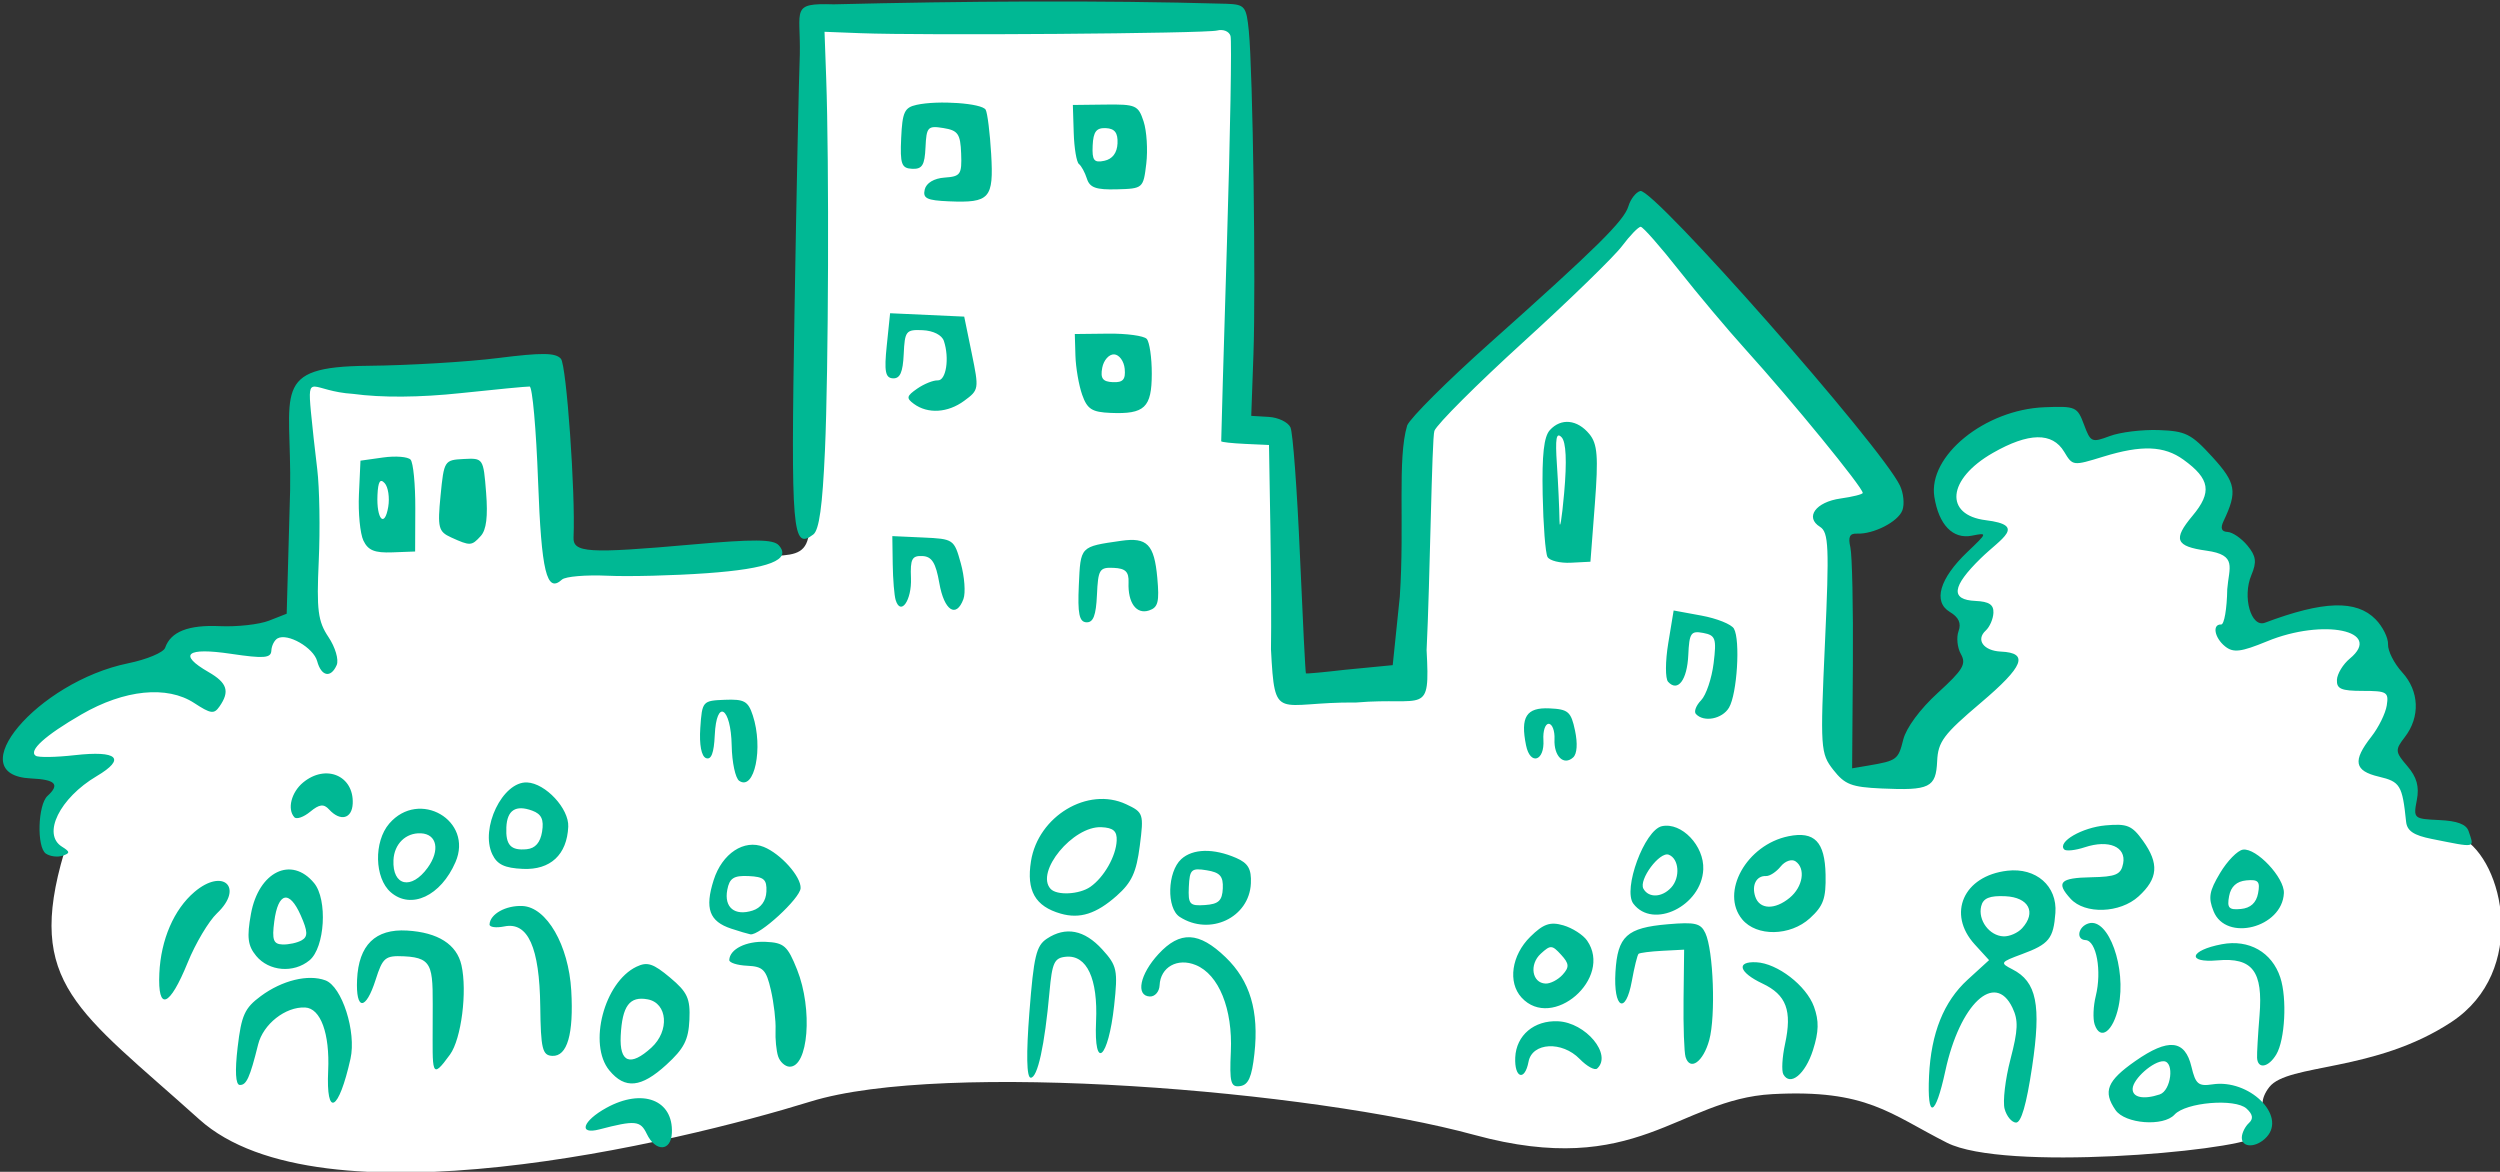 <?xml version="1.0" ?><svg height="200.458mm" viewBox="0 0 427.675 200.458" width="427.675mm" xmlns="http://www.w3.org/2000/svg">
    <rect x="0" y="0" width="427.675" height="200.458" fill="#333333" stroke="none"/>
    <path d="m -851.628,-176.759 c -4.853,0.265 -6.526,-5.345 -4.18,-9.8 2.346,-4.454 8.653,-12.143 8.653,-12.143 0,0 -17.819,3.333 -16.499,-3.564 1.32,-6.896 25.188,-19.996 30.798,-21.249 5.61,-1.254 10.999,-2.343 10.999,-2.343 0,0 -2.86,-6.5 5.756,-7.655 8.616,-1.155 29.148,-3.597 29.148,-3.597 0,0 -1.318,-57.284 -1.171,-61.276 0.147,-3.993 3.96,-4.949 9.166,-5.114 5.206,-0.165 55.326,-1.815 55.326,-1.815 l 5.353,52.761 c 0,0 53.383,-2.871 58.075,-3.3 4.693,-0.429 7.04,-1.815 6.856,-8.975 -0.183,-7.16 1.39,-133.698 1.39,-133.698 l 113.218,-0.033 -0.147,109.283 10.523,0.726 4.234,68.558 29.844,-2.475 3.41,-67.906 58.919,-56.522 65.445,76.254 -13.969,5.939 2.549,67.514 18.727,-0.536 c 0,0 0.477,-8.744 6.269,-14.485 5.793,-5.741 10.669,-12.242 10.669,-12.242 l -1.577,-15.838 -5.243,-6.566 10.979,-15.538 c 0,0 -17.322,0.458 -10.685,-12.938 6.636,-13.396 25.481,-17.059 29.258,-14.782 3.776,2.277 0.183,6.632 13.566,4.026 13.382,-2.607 29.881,7.292 28.268,12.374 -1.613,5.081 -7.294,9.72 -2.787,13.561 4.508,3.842 9.973,1.518 7.479,13.429 -2.493,11.912 1.65,13.099 12.832,9.932 11.182,-3.168 22.401,-3.168 24.528,7.754 2.127,10.922 10.963,9.107 5.5,17.752 -5.463,8.645 -3.006,8.645 0.11,13.957 3.116,5.312 3.776,13.231 3.776,13.231 0,0 1.283,-2.805 12.502,3.333 11.219,6.137 17.738,35.544 -2.684,49.04 -20.422,13.495 -43.541,11 -48.491,17.335 -4.95,6.335 2.236,9.668 -3.886,13.396 -6.123,3.729 -66.655,9.107 -81.87,1.419 -15.215,-7.688 -21.302,-14.287 -46.453,-12.934 -25.151,1.353 -35.967,22.668 -79.267,10.856 -43.3,-11.813 -141.153,-19.868 -176.644,-8.88 -35.491,10.988 -130.418,33.713 -162.609,4.743 -32.191,-28.971 -46.335,-35.99 -35.963,-70.97 z" fill="#FFFFFF" paint-order="markers stroke fill" transform="translate(-155.823,156.926) matrix(0.643,0,0,0.643,989.961,271.609) translate(-428.573,-262.86)"/>
    <path d="m -1125.191,-364.806 c -1.692,-3.539 -3.06,-3.667 -12.618,-1.175 -5.701,1.486 -4.459,-2.257 1.908,-5.753 9.579,-5.258 17.794,-2.098 17.394,6.69 -0.226,4.968 -4.353,5.114 -6.684,0.237 z m -84.76,-16.79 c 0.451,-9.912 -2.002,-16.633 -6.142,-16.821 -5.231,-0.238 -11.145,4.421 -12.493,9.842 -2.201,8.853 -3.11,10.851 -4.897,10.769 -1.1,-0.051 -1.302,-3.696 -0.555,-10.016 1.014,-8.572 1.861,-10.443 6.169,-13.628 5.676,-4.195 12.585,-5.881 17.174,-4.191 4.423,1.629 8.288,13.698 6.682,20.867 -3.142,14.03 -6.516,15.834 -5.94,3.177 z m 509.127,17.686 c 0.053,-1.175 0.903,-2.872 1.888,-3.771 1.242,-1.134 1.048,-2.31 -0.633,-3.84 -3.047,-2.773 -16.175,-1.671 -19.159,1.607 -2.952,3.245 -13.168,2.459 -15.697,-1.207 -3.413,-4.948 -2.266,-7.79 5.271,-13.055 8.803,-6.149 13.221,-5.693 14.935,1.543 1.092,4.61 1.844,5.236 5.605,4.663 9.679,-1.473 19.668,8.214 14.419,13.983 -2.687,2.953 -6.763,3 -6.63,0.077 z m -21.843,-11.379 c 3.038,-1.01 3.977,-8.698 1.078,-8.83 -2.728,-0.124 -8.162,4.657 -8.282,7.287 -0.107,2.351 2.86,2.987 7.204,1.543 z m -300.72,-21.886 c 1.161,-14.907 1.818,-17.67 4.647,-19.545 5.007,-3.319 9.978,-2.359 14.727,2.844 3.944,4.321 4.202,5.537 3.17,14.957 -1.556,14.204 -5.417,17.582 -4.808,4.206 0.518,-11.378 -2.448,-17.744 -8.019,-17.207 -3.093,0.298 -3.667,1.528 -4.372,9.361 -1.286,14.295 -3.174,22.905 -5.006,22.822 -1.089,-0.049 -1.21,-6.261 -0.34,-17.438 z m 53.592,10.491 c 0.517,-11.357 -3.192,-20.514 -9.328,-23.029 -4.876,-1.999 -9.405,0.541 -9.626,5.397 -0.078,1.697 -1.25,3.034 -2.605,2.973 -3.822,-0.174 -2.649,-5.92 2.307,-11.293 5.739,-6.222 10.753,-5.987 17.848,0.839 6.518,6.27 8.93,14.349 7.672,25.701 -0.69,6.227 -1.597,8.275 -3.806,8.591 -2.494,0.357 -2.839,-0.929 -2.463,-9.178 z m 205.86,15.239 c -0.523,-1.953 0.175,-7.88 1.552,-13.172 2.043,-7.847 2.14,-10.382 0.528,-13.755 -4.668,-9.765 -14.012,-0.96 -17.847,16.817 -2.681,12.43 -4.886,13.098 -4.335,1.315 0.533,-11.343 3.914,-19.775 10.26,-25.568 l 5.71,-5.213 -3.806,-4.169 c -7.46,-8.172 -3,-18.265 8.668,-19.617 7.654,-0.887 13.312,4.078 12.784,11.217 -0.508,6.854 -1.693,8.317 -8.89,10.976 -5.786,2.138 -5.908,2.329 -2.559,4.035 6.474,3.298 7.721,9.459 5.251,25.955 -1.508,10.07 -2.905,14.889 -4.298,14.825 -1.136,-0.052 -2.493,-1.692 -3.017,-3.646 z m 4.661,-48.062 c 3.86,-4.242 1.759,-8.231 -4.486,-8.515 -4.186,-0.191 -5.893,0.52 -6.409,2.668 -0.891,3.707 2.164,7.84 5.923,8.011 1.586,0.073 3.823,-0.902 4.972,-2.164 z m -375.861,37.839 c -5.723,-6.934 -1.391,-23.49 7.224,-27.608 2.867,-1.371 4.427,-0.864 8.923,2.902 4.626,3.874 5.403,5.567 5.146,11.215 -0.245,5.375 -1.425,7.676 -6.144,11.984 -6.7,6.116 -10.992,6.543 -15.149,1.506 z m 11.176,-6.068 c 4.878,-4.453 4.316,-11.853 -0.975,-12.848 -4.831,-0.909 -6.793,1.738 -7.188,9.695 -0.355,7.143 2.559,8.269 8.163,3.153 z m -58.189,-6.675 c 0,-14.412 0.71,-17.246 -7.621,-17.625 -5.01,-0.228 -5.665,0.313 -7.555,6.242 -2.637,8.273 -5.315,8.25 -4.937,-0.042 0.419,-9.2 4.855,-13.553 13.301,-13.051 8.22,0.488 13.219,3.665 14.467,9.194 1.581,7.003 -0.028,19.616 -3.033,23.777 -5.139,7.114 -4.622,4.806 -4.622,-8.494 z m 288.017,9.275 c 0.268,-5.887 5.019,-9.905 11.37,-9.616 7.395,0.337 14.48,8.869 10.432,12.564 -0.639,0.583 -2.732,-0.557 -4.652,-2.533 -4.702,-4.839 -12.642,-4.415 -13.612,0.726 -0.999,5.293 -3.79,4.394 -3.538,-1.141 z m 71.331,4.508 c -0.514,-0.923 -0.312,-4.554 0.448,-8.07 1.925,-8.908 0.367,-13.084 -6.01,-16.096 -6.257,-2.956 -7.116,-5.917 -1.641,-5.659 5.608,0.268 13.316,6.202 15.351,11.824 1.366,3.774 1.3,6.633 -0.263,11.538 -2.051,6.436 -6.067,9.727 -7.884,6.463 z m -330.725,-18.094 c -0.193,-15.692 -3.264,-22.54 -9.535,-21.267 -2.211,0.449 -3.993,0.211 -3.959,-0.529 0.125,-2.753 4.326,-5.103 8.761,-4.901 6.437,0.293 12.287,10.431 12.98,22.492 0.666,11.611 -1.061,17.564 -5.043,17.383 -2.643,-0.121 -3.065,-1.855 -3.204,-13.178 z m 63.288,13.31 c -0.483,-1.454 -0.793,-4.617 -0.688,-7.029 0.11,-2.411 -0.453,-7.192 -1.24,-10.623 -1.24,-5.41 -2.075,-6.269 -6.282,-6.46 -2.668,-0.121 -4.825,-0.812 -4.792,-1.535 0.132,-2.898 4.478,-5.064 9.685,-4.827 4.881,0.222 5.824,1.056 8.354,7.378 4.231,10.574 3.005,26.068 -2.044,25.838 -1.162,-0.053 -2.508,-1.286 -2.992,-2.74 z m 241.421,0.163 c -0.38,-1.224 -0.621,-8.15 -0.535,-15.39 l 0.155,-13.164 -5.776,0.301 c -3.177,0.166 -6.034,0.53 -6.349,0.81 -0.315,0.28 -1.121,3.536 -1.79,7.237 -1.651,9.135 -4.938,7.331 -4.36,-2.394 0.567,-9.554 3.007,-11.782 13.924,-12.715 7.296,-0.623 8.757,-0.279 9.994,2.353 2.149,4.576 2.786,22.078 1.036,28.461 -1.595,5.817 -5.113,8.33 -6.3,4.501 z m 152.052,0.202 c -0.057,-1.135 0.236,-6.193 0.649,-11.241 0.965,-11.784 -1.859,-15.489 -11.181,-14.668 -8.319,0.733 -7.409,-2.676 1.146,-4.292 7.234,-1.367 13.347,2.113 15.567,8.861 1.824,5.543 1.251,16.559 -1.063,20.446 -2.084,3.502 -4.964,4.005 -5.119,0.893 z m -558.105,-22.462 c 0.408,-8.957 3.884,-17.007 9.347,-21.652 7.63,-6.486 13.229,-1.184 5.995,5.677 -2.211,2.097 -5.718,7.993 -7.794,13.101 -4.843,11.92 -8.015,13.128 -7.548,2.873 z m 362.405,6.434 c -3.692,-4.045 -2.651,-11.248 2.335,-16.16 3.483,-3.431 5.286,-4.056 8.782,-3.043 2.419,0.701 5.268,2.526 6.33,4.056 6.95,10.012 -9.276,24.098 -17.448,15.147 z m 10.928,-6.053 c 1.842,-2.025 1.776,-2.948 -0.38,-5.309 -2.417,-2.647 -2.818,-2.669 -5.421,-0.292 -3.122,2.85 -2.342,7.782 1.256,7.946 1.273,0.058 3.318,-0.997 4.545,-2.345 z m 141.549,13.201 c -0.493,-1.484 -0.358,-4.873 0.302,-7.532 1.656,-6.684 0.181,-14.758 -2.721,-14.891 -2.649,-0.121 -1.96,-3.656 0.869,-4.458 5.27,-1.494 10.062,11.904 7.917,22.134 -1.395,6.653 -4.872,9.245 -6.367,4.747 z m -489.124,-18.226 c -2.232,-2.704 -2.512,-4.966 -1.382,-11.176 2.043,-11.232 10.774,-15.489 16.799,-8.19 3.634,4.403 2.875,17.169 -1.222,20.551 -4.23,3.491 -10.787,2.944 -14.195,-1.184 z m 12.121,-4.143 c 1.689,-0.967 1.632,-2.363 -0.271,-6.656 -3.034,-6.844 -6.016,-6.145 -7.033,1.648 -0.64,4.904 -0.236,6.031 2.191,6.121 1.637,0.06 3.937,-0.44 5.113,-1.114 z m 201.945,-7.088 c -6.811,-1.951 -9.171,-6.107 -7.923,-13.952 1.91,-12.007 15.142,-19.925 25.323,-15.155 4.597,2.154 4.725,2.546 3.625,11.075 -0.911,7.065 -2.144,9.732 -6.136,13.273 -5.423,4.81 -9.813,6.213 -14.889,4.758 z m 7.876,-7.134 c 3.622,-2.527 6.813,-8.124 7.002,-12.28 0.116,-2.552 -0.896,-3.442 -4.079,-3.587 -7.548,-0.344 -17.632,11.889 -13.517,16.397 1.664,1.823 7.651,1.524 10.594,-0.53 z m 23.777,8.001 c -3.561,-2.297 -3.305,-11.986 0.406,-15.373 3.079,-2.811 8.575,-2.93 14.607,-0.316 3.186,1.38 4.089,2.941 3.915,6.764 -0.416,9.135 -10.923,14.089 -18.928,8.925 z m 11.458,-7.578 c 0.148,-3.259 -0.741,-4.257 -4.308,-4.833 -4.057,-0.655 -4.518,-0.224 -4.729,4.422 -0.212,4.646 0.208,5.117 4.308,4.833 3.604,-0.249 4.581,-1.162 4.729,-4.422 z m -130.771,10.708 c -5.856,-1.93 -7.096,-5.364 -4.679,-12.948 2.251,-7.063 8.089,-10.923 13.315,-8.805 4.54,1.839 9.95,7.893 9.81,10.975 -0.125,2.734 -11.004,12.723 -13.376,12.281 -0.642,-0.12 -2.923,-0.796 -5.069,-1.503 z m 9.348,-9.851 c 0.148,-3.26 -0.651,-3.957 -4.751,-4.144 -3.945,-0.18 -5.075,0.553 -5.662,3.672 -0.882,4.689 1.979,7.024 6.744,5.505 2.204,-0.703 3.556,-2.558 3.669,-5.033 z m -191.696,-10.118 c -2.475,-1.69 -2.153,-12.987 0.437,-15.352 3.355,-3.063 2.146,-4.348 -4.371,-4.644 -19.216,-0.875 1.694,-25.69 25.818,-30.639 4.982,-1.022 9.412,-2.878 9.844,-4.125 1.485,-4.285 6.167,-6.138 14.547,-5.756 4.617,0.21 10.509,-0.448 13.093,-1.462 l 4.698,-1.844 0.916,-32.886 c 0.438,-26.259 -5.503,-32.825 20.681,-33.074 10.871,-0.104 26.472,-1.034 34.668,-2.067 11.676,-1.472 15.291,-1.429 16.696,0.202 1.48,1.717 3.892,35.782 3.36,47.46 -0.19,4.169 3.774,4.414 31.614,1.949 16.414,-1.453 21.503,-1.409 22.97,0.197 3.532,3.869 -2.611,6.26 -19.115,7.441 -8.805,0.63 -20.709,0.932 -26.455,0.67 -5.746,-0.262 -11.188,0.2 -12.093,1.027 -4.081,3.726 -5.474,-2.011 -6.359,-26.194 -0.505,-13.809 -1.516,-25.134 -2.246,-25.167 -0.73,-0.033 -8.953,0.753 -18.274,1.747 -11.011,1.174 -21.074,1.246 -28.729,0.205 -10.959,-0.68 -12.196,-6.042 -11.191,4.732 0.325,3.483 1.085,10.382 1.69,15.33 0.604,4.948 0.784,15.914 0.399,24.369 -0.598,13.12 -0.218,16.092 2.591,20.277 1.81,2.697 2.792,6.046 2.182,7.441 -1.55,3.547 -4.104,3.038 -5.195,-1.035 -0.96,-3.581 -7.859,-7.552 -10.534,-6.062 -0.851,0.474 -1.597,1.948 -1.657,3.275 -0.09,1.987 -1.987,2.134 -10.739,0.833 -11.831,-1.759 -14.166,0.133 -5.983,4.848 5.01,2.886 5.729,5.147 2.92,9.173 -1.447,2.074 -2.307,1.955 -6.71,-0.924 -7.237,-4.732 -18.576,-3.588 -30.01,3.027 -9.695,5.609 -14.168,9.66 -12.158,11.01 0.702,0.471 5.353,0.397 10.336,-0.165 11.479,-1.295 13.781,0.895 5.866,5.583 -9.84,5.828 -14.567,15.444 -9.223,18.763 2.175,1.351 2.198,1.726 0.153,2.406 -1.333,0.443 -3.329,0.188 -4.435,-0.567 z m 451.297,17.482 c -5.907,-7.156 1.162,-19.839 12.32,-22.105 6.925,-1.407 9.694,1.464 9.87,10.228 0.127,6.349 -0.577,8.31 -4.157,11.578 -5.255,4.798 -14.197,4.946 -18.033,0.299 z m 12.636,-5.724 c 3.531,-2.915 4.318,-7.821 1.557,-9.707 -1.011,-0.691 -2.788,-0.074 -3.948,1.369 -1.16,1.444 -2.908,2.589 -3.885,2.544 -2.568,-0.117 -3.896,2.414 -2.876,5.483 1.143,3.44 5.195,3.577 9.152,0.311 z m -372.176,-1.475 c -4.346,-3.773 -4.556,-13.464 -0.396,-18.284 7.958,-9.221 22.41,-0.812 17.617,10.251 -3.912,9.029 -11.822,12.719 -17.221,8.033 z m 9.821,-6.537 c 3.345,-4.631 2.487,-8.955 -1.815,-9.15 -4.014,-0.183 -7.096,2.831 -7.291,7.131 -0.314,6.901 4.766,8.028 9.106,2.019 z m 320.77,9.58 c -2.871,-3.799 2.967,-19.636 7.603,-20.626 5.222,-1.115 11.28,5.23 10.994,11.513 -0.442,9.693 -13.37,16.028 -18.597,9.112 z m 10.081,-4.315 c 2.455,-2.698 2.075,-7.665 -0.667,-8.719 -2.41,-0.926 -8.062,6.671 -6.736,9.053 1.399,2.512 4.96,2.351 7.403,-0.335 z m 144.287,6.33 c -1.463,-3.641 -1.178,-5.316 1.734,-10.191 1.917,-3.209 4.651,-6.003 6.076,-6.209 3.57,-0.516 11.08,7.463 10.893,11.573 -0.419,9.188 -15.398,13.055 -18.703,4.827 z m 11.836,-4.782 c 0.597,-3.165 0.07,-3.742 -3.136,-3.436 -2.568,0.245 -4.092,1.636 -4.569,4.171 -0.596,3.165 -0.07,3.742 3.136,3.436 2.568,-0.245 4.092,-1.636 4.569,-4.171 z m -49.883,1.447 c -3.975,-4.354 -2.814,-5.562 5.494,-5.716 6.58,-0.122 7.934,-0.708 8.495,-3.678 0.841,-4.442 -3.814,-6.407 -10.201,-4.306 -2.547,0.838 -5.021,1.097 -5.497,0.576 -1.839,-2.014 4.777,-5.845 11.046,-6.397 5.736,-0.505 7.003,0.017 9.919,4.093 4.345,6.074 4.033,10.058 -1.16,14.799 -4.934,4.504 -14.263,4.829 -18.096,0.63 z m -419.892,-11.807 c -3.307,-6.919 2.738,-19.431 9.244,-19.134 4.904,0.223 11.175,6.964 10.955,11.777 -0.34,7.457 -4.748,11.555 -12.071,11.222 -4.863,-0.221 -6.835,-1.159 -8.128,-3.864 z m 13.239,-6.052 c 0.52,-3.212 -0.164,-4.674 -2.612,-5.576 -4.396,-1.619 -6.689,-0.152 -6.897,4.413 -0.216,4.747 1.186,6.256 5.428,5.845 2.268,-0.22 3.607,-1.756 4.081,-4.681 z m -65.911,-3.825 c -1.952,-2.138 -0.814,-6.65 2.331,-9.246 6.053,-4.996 13.536,-1.813 13.197,5.614 -0.185,4.065 -3.298,4.839 -6.289,1.564 -1.414,-1.549 -2.585,-1.41 -5.018,0.598 -1.745,1.44 -3.645,2.102 -4.222,1.47 z m 568.678,5.778 c -4.842,-0.965 -6.598,-2.145 -6.852,-4.606 -0.997,-9.675 -1.577,-10.634 -7.24,-11.966 -6.565,-1.544 -7.056,-4.184 -1.982,-10.665 1.916,-2.447 3.753,-6.183 4.082,-8.3 0.551,-3.547 0.047,-3.851 -6.399,-3.857 -5.734,0 -6.973,-0.536 -6.863,-2.939 0.074,-1.612 1.621,-4.16 3.439,-5.66 8.979,-7.411 -7.044,-10.755 -22.018,-4.594 -6.959,2.863 -8.988,3.108 -11.175,1.351 -2.837,-2.28 -3.488,-5.937 -1.037,-5.825 0.805,0.037 1.531,-4.19 1.613,-9.393 0.45,-5.801 2.767,-9.097 -5.528,-10.247 -8.242,-1.143 -8.982,-2.989 -3.719,-9.274 5.259,-6.28 4.688,-9.811 -2.412,-14.939 -5.135,-3.709 -11.134,-3.937 -21.296,-0.808 -8.117,2.499 -8.16,2.494 -10.432,-1.29 -3.149,-5.246 -9.449,-5.143 -18.983,0.312 -12.188,6.973 -12.955,16.524 -1.854,17.896 10.962,1.355 4.111,4.798 -1.332,10.114 -7.795,7.612 -8.086,11.057 -1.447,11.36 3.651,0.166 4.894,0.991 4.794,3.182 -0.074,1.627 -0.995,3.743 -2.047,4.702 -2.696,2.462 -0.582,5.386 4.047,5.596 7.51,0.342 6.114,3.899 -5.336,13.603 -9.957,8.438 -11.396,10.363 -11.633,15.555 -0.32,7.029 -1.986,7.846 -14.819,7.261 -7.986,-0.364 -9.749,-1.046 -12.811,-4.956 -3.409,-4.353 -3.497,-5.7 -2.219,-33.77 1.161,-25.493 0.992,-29.447 -1.317,-30.882 -4.092,-2.541 -1.15,-6.609 5.45,-7.539 3.238,-0.456 5.9,-1.123 5.916,-1.482 0.063,-1.393 -18.777,-24.458 -31.189,-38.182 -4.742,-5.243 -12.708,-14.719 -17.702,-21.059 -4.995,-6.34 -9.573,-11.544 -10.175,-11.565 -0.601,-0.027 -2.84,2.285 -4.975,5.124 -2.135,2.84 -13.959,14.335 -26.276,25.546 -12.317,11.211 -22.956,21.839 -23.642,23.619 -0.686,1.78 -1.165,39.906 -2.076,58.343 0.943,17.781 -0.405,12.379 -18.714,13.929 -21.315,-0.206 -21.648,5.696 -22.69,-14.159 0.11,-5.881 0.037,-20.517 -0.163,-32.524 l -0.363,-21.831 -6.326,-0.288 c -3.479,-0.159 -6.354,-0.475 -6.388,-0.703 -0.035,-0.228 0.658,-24.09 1.537,-53.026 0.879,-28.936 1.301,-53.602 0.938,-54.813 -0.367,-1.225 -1.957,-1.863 -3.584,-1.437 -3.049,0.796 -78.136,1.357 -94.843,0.709 l -9.585,-0.372 0.444,12.368 c 0.798,22.24 0.614,77.781 -0.329,98.978 -0.663,14.906 -1.538,21.214 -3.111,22.402 -5.58,4.217 -5.97,-0.412 -4.992,-59.263 0.533,-32.088 1.169,-62.883 1.413,-68.434 0.238,-12.12 -2.541,-13.721 9.001,-13.358 34.26,-0.837 70.181,-1.123 104.6,-0.144 4.813,0.197 5.201,0.676 5.857,7.24 1.074,10.747 1.886,67.591 1.229,86.017 l -0.585,16.375 4.64,0.274 c 2.552,0.151 5.161,1.409 5.797,2.796 0.636,1.387 1.766,16.627 2.51,33.865 0.744,17.239 1.462,31.448 1.596,31.576 0.134,0.128 4.79,-0.3 10.347,-0.952 l 12.748,-1.236 1.887,-18.248 c 1.289,-19.469 -0.704,-36.618 1.964,-45.543 0.897,-2.055 10.72,-11.844 21.828,-21.751 28.739,-25.632 35.872,-32.677 37.037,-36.575 0.564,-1.887 1.979,-3.701 3.145,-4.032 3.401,-0.964 64.052,67.844 69.088,78.379 0.954,1.995 1.248,4.946 0.654,6.559 -1.126,3.057 -7.693,6.423 -12.137,6.221 -1.886,-0.086 -2.346,0.888 -1.71,3.626 0.478,2.059 0.779,16.135 0.67,31.279 l -0.199,27.535 4.305,-0.732 c 7.602,-1.292 7.974,-1.568 9.293,-6.893 0.777,-3.134 4.472,-8.138 9.193,-12.448 6.728,-6.141 7.637,-7.665 6.151,-10.305 -0.959,-1.704 -1.241,-4.465 -0.625,-6.137 0.766,-2.081 0.041,-3.68 -2.305,-5.076 -4.556,-2.712 -2.768,-8.892 4.609,-15.928 5.415,-5.165 5.429,-5.212 1.248,-4.378 -5.048,1.008 -8.802,-2.863 -9.993,-10.307 -1.745,-10.903 13.42,-23.247 29.314,-23.862 8.298,-0.321 8.728,-0.132 10.492,4.61 1.758,4.728 2.059,4.862 6.864,3.06 2.764,-1.037 8.625,-1.755 13.026,-1.595 7.187,0.261 8.639,0.989 14.272,7.16 6.295,6.896 6.701,9.202 2.991,17.013 -0.919,1.935 -0.591,2.854 1.046,2.929 1.312,0.059 3.688,1.687 5.28,3.616 2.325,2.817 2.533,4.366 1.056,7.868 -2.445,5.798 -0.084,14.062 3.62,12.667 15.559,-5.857 24.316,-6.121 29.442,-0.89 1.894,1.933 3.379,4.93 3.3,6.661 -0.079,1.731 1.621,5.08 3.777,7.442 4.544,4.978 4.818,11.857 0.686,17.22 -2.639,3.424 -2.597,3.9 0.672,7.714 2.519,2.939 3.217,5.446 2.519,9.052 -0.947,4.889 -0.83,4.994 5.968,5.303 4.806,0.219 7.203,1.127 7.812,2.96 1.526,4.591 2.183,4.452 -9.78,2.067 z m -450.324,-15.465 c -1.018,-0.695 -1.919,-4.899 -2.001,-9.342 -0.19,-10.286 -4.057,-12.663 -4.507,-2.772 -0.215,4.729 -0.934,6.606 -2.325,6.071 -1.235,-0.475 -1.823,-3.578 -1.521,-8.027 0.482,-7.123 0.599,-7.257 6.508,-7.49 5.198,-0.205 6.213,0.359 7.46,4.151 2.843,8.642 0.447,20.181 -3.615,17.408 z m 209.337,-9.435 c -1.538,-7.572 0.073,-10.122 6.214,-9.842 5.012,0.228 5.753,0.869 6.812,5.885 0.735,3.484 0.549,6.213 -0.489,7.161 -2.512,2.293 -5.174,-0.305 -4.967,-4.849 0.1,-2.206 -0.585,-4.045 -1.522,-4.088 -0.938,-0.043 -1.582,1.888 -1.43,4.29 0.356,5.652 -3.515,6.864 -4.616,1.444 z m 45.189,-8.346 c -0.577,-0.632 0.044,-2.271 1.379,-3.642 1.335,-1.371 2.836,-5.808 3.334,-9.86 0.811,-6.597 0.522,-7.44 -2.767,-8.061 -3.285,-0.62 -3.704,0 -3.973,5.896 -0.302,6.644 -2.789,9.931 -5.372,7.102 -0.769,-0.843 -0.752,-5.456 0.04,-10.252 l 1.437,-8.72 7.417,1.363 c 4.08,0.75 7.959,2.308 8.62,3.463 1.744,3.045 0.849,17.396 -1.312,21.027 -1.804,3.031 -6.715,3.97 -8.803,1.682 z m -164.174,-34.253 c 0.475,-10.439 0.289,-10.242 11.24,-11.821 6.935,-1 8.827,0.931 9.637,9.837 0.584,6.422 0.212,7.894 -2.196,8.694 -3.364,1.118 -5.661,-2.022 -5.451,-7.453 0.11,-2.842 -0.807,-3.741 -3.964,-3.885 -3.773,-0.172 -4.135,0.415 -4.444,7.206 -0.249,5.477 -0.976,7.364 -2.801,7.281 -1.914,-0.088 -2.365,-2.291 -2.021,-9.86 z m -48.728,3.948 c -0.374,-1.206 -0.728,-5.529 -0.786,-9.607 l -0.106,-7.414 8.208,0.374 c 8.085,0.368 8.235,0.471 10.013,6.868 0.993,3.572 1.307,7.846 0.698,9.498 -1.919,5.212 -5.136,3.089 -6.412,-4.234 -0.945,-5.421 -1.989,-7.088 -4.51,-7.203 -2.773,-0.126 -3.243,0.781 -3.037,5.869 0.239,5.902 -2.729,10.168 -4.068,5.848 z m -141.605,-15.819 c -0.881,-1.843 -1.418,-7.383 -1.193,-12.312 l 0.408,-8.961 6.015,-0.847 c 3.308,-0.466 6.6,-0.207 7.315,0.576 0.715,0.783 1.279,6.602 1.254,12.931 l -0.044,11.508 -6.077,0.228 c -4.7,0.176 -6.439,-0.531 -7.678,-3.123 z m 5.657,-15.291 c -1.209,-1.324 -1.755,-0.432 -1.918,3.132 -0.295,6.486 1.904,8.912 2.866,3.161 0.409,-2.442 -0.018,-5.274 -0.948,-6.293 z m 17.654,14.423 c -3.36,-1.529 -3.623,-2.582 -2.786,-11.136 0.909,-9.291 1.011,-9.452 6.157,-9.715 5.195,-0.266 5.238,-0.201 5.959,8.928 0.504,6.385 0.07,9.916 -1.421,11.555 -2.435,2.677 -2.801,2.694 -7.91,0.369 z m 291.715,5.21 c -0.552,-0.991 -1.131,-8.447 -1.287,-16.568 -0.206,-10.71 0.321,-15.43 1.915,-17.182 2.972,-3.267 7.299,-2.837 10.502,1.044 2.167,2.626 2.432,5.975 1.467,18.589 l -1.177,15.386 -5.208,0.267 c -2.865,0.147 -5.66,-0.544 -6.212,-1.535 z m 3.736,-31.853 c -1.405,-1.436 -1.701,0.283 -1.239,7.196 0.334,4.995 0.645,11.678 0.691,14.849 0.046,3.171 0.603,-0.067 1.239,-7.196 0.757,-8.485 0.517,-13.614 -0.691,-14.849 z m -172.328,-8.884 c -2.068,-1.524 -1.946,-2.069 0.911,-4.049 1.815,-1.258 4.268,-2.244 5.45,-2.19 2.232,0.101 3.164,-5.886 1.634,-10.492 -0.521,-1.568 -2.814,-2.732 -5.632,-2.861 -4.45,-0.203 -4.772,0.203 -5.053,6.356 -0.221,4.845 -0.97,6.541 -2.85,6.456 -2.044,-0.093 -2.374,-1.823 -1.661,-8.719 l 0.889,-8.603 9.858,0.449 9.858,0.449 1.996,9.728 c 1.967,9.59 1.939,9.77 -1.994,12.669 -4.375,3.224 -9.694,3.545 -13.406,0.809 z m 44.783,-2.432 c -0.889,-2.531 -1.693,-7.198 -1.786,-10.371 l -0.168,-5.77 8.883,-0.101 c 4.886,-0.056 9.498,0.572 10.249,1.394 0.751,0.823 1.358,5.008 1.35,9.302 -0.019,8.981 -1.9,10.768 -10.948,10.394 -4.979,-0.206 -6.23,-1.006 -7.58,-4.848 z m 11.322,-6.893 c -0.196,-2.046 -1.466,-3.771 -2.821,-3.833 -1.355,-0.062 -2.777,1.54 -3.158,3.561 -0.534,2.827 0.116,3.71 2.821,3.833 2.705,0.123 3.432,-0.697 3.158,-3.561 z m -53.203,-47.699 c 0.412,-1.737 2.482,-2.975 5.297,-3.17 4.236,-0.293 4.602,-0.824 4.393,-6.386 -0.197,-5.242 -0.838,-6.165 -4.722,-6.792 -4.16,-0.672 -4.514,-0.29 -4.761,5.134 -0.217,4.764 -0.881,5.831 -3.553,5.71 -2.837,-0.129 -3.236,-1.245 -2.921,-8.173 0.316,-6.931 0.875,-8.135 4.107,-8.846 5.73,-1.259 17.41,-0.429 18.376,1.306 0.473,0.85 1.13,6.138 1.46,11.75 0.697,11.875 -0.369,13.072 -11.247,12.615 -5.885,-0.247 -6.988,-0.787 -6.428,-3.149 z m 43.149,-2.879 c -0.529,-1.661 -1.483,-3.415 -2.12,-3.896 -0.637,-0.482 -1.262,-4.215 -1.389,-8.295 l -0.231,-7.419 8.656,-0.104 c 8.119,-0.097 8.75,0.181 10.165,4.483 0.83,2.523 1.152,7.577 0.715,11.232 -0.783,6.561 -0.882,6.648 -7.814,6.833 -5.556,0.148 -7.221,-0.443 -7.983,-2.833 z m 8.143,-9.383 c 0.129,-2.821 -0.741,-3.958 -3.108,-4.065 -2.532,-0.115 -3.336,0.946 -3.504,4.625 -0.181,3.966 0.346,4.655 3.108,4.065 2.152,-0.459 3.388,-2.091 3.504,-4.625 z" fill="#00B894" transform="translate(-155.823,156.926) matrix(0.643,0,0,0.643,989.961,271.609)"/>
</svg>